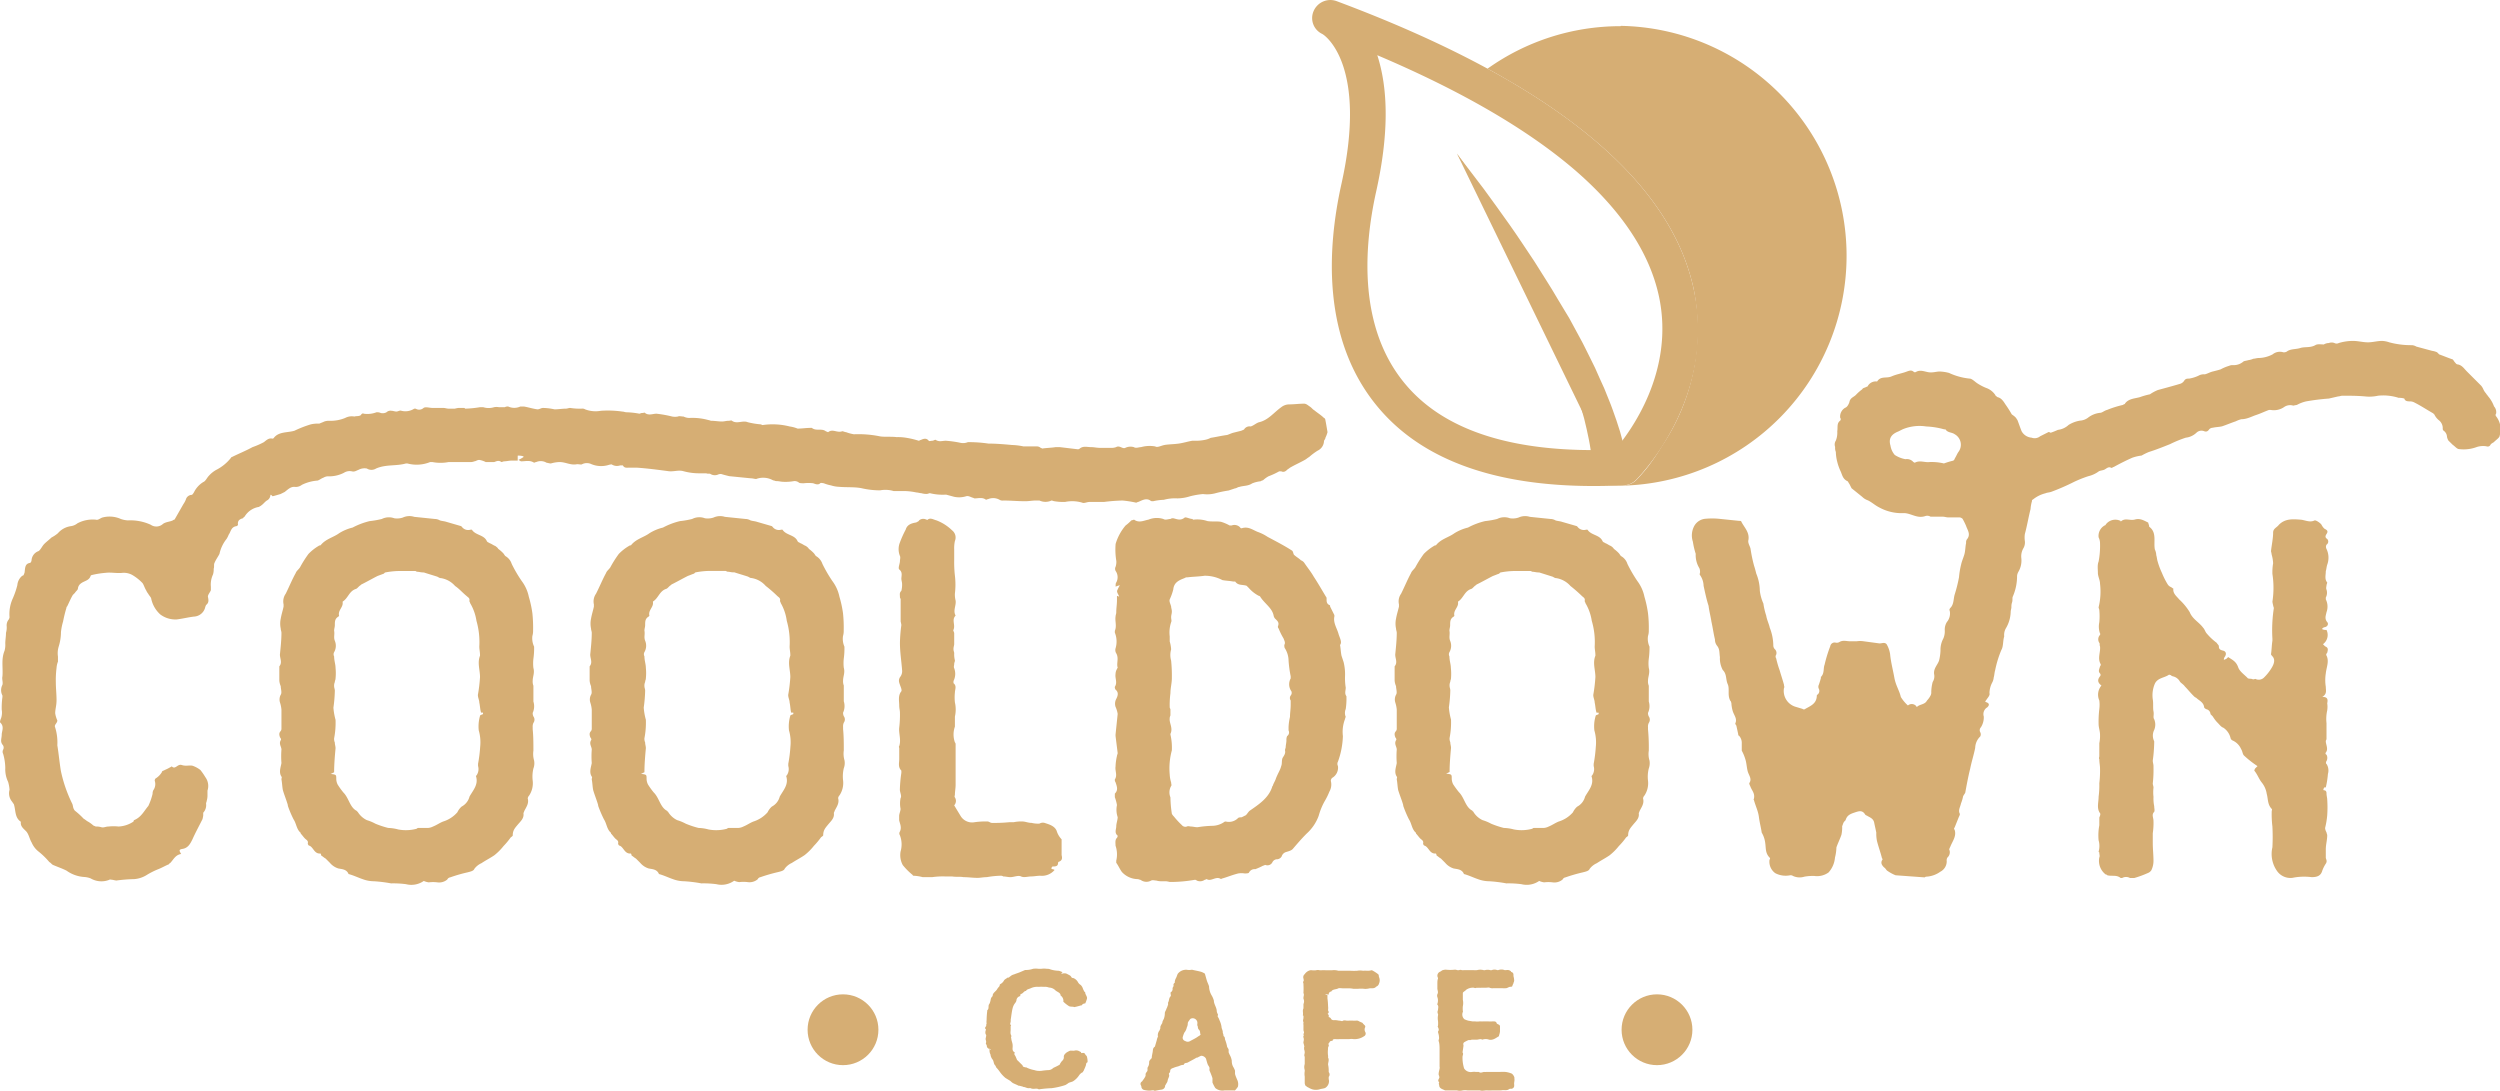 <svg xmlns="http://www.w3.org/2000/svg" viewBox="0 0 317.02 138.31"><defs><style>.cls-1{fill:#d6ae74;}</style></defs><g id="Layer_2" data-name="Layer 2"><g id="Layer_1-2" data-name="Layer 1"><path class="cls-1" d="M202.07,61.63c-12.54,0-21.7-3.32-27.26-9.91-7.21-8.53-6.54-20.16-4.7-28.42,3.31-14.92-2-18.78-2.45-19a2.22,2.22,0,0,1-1.09-2.88A2.31,2.31,0,0,1,169.51.15c27,10.09,42.21,22.37,45.26,36.49,3,13.79-6.91,23.82-7.33,24.24a2.26,2.26,0,0,1-1.48.65C204.63,61.6,203.33,61.63,202.07,61.63Zm3.78-2.35ZM174.65,7c1.46,4.48,1.42,10.27-.13,17.24-1.62,7.26-2.28,17.41,3.73,24.52,5.05,6,14,8.75,26.56,8.26,1.85-2.17,7.64-9.88,5.54-19.52-1.19-5.45-4.71-10.76-10.45-15.77C193.88,16.51,185.41,11.57,174.65,7Z"/><path class="cls-1" d="M205.49,3.32a29,29,0,0,0-16.86,5.39c.75.41,1.48.81,2.19,1.23s1.49.86,2.2,1.3c12.45,7.6,19.75,16.1,21.75,25.4a26.47,26.47,0,0,1-4,19.89A30.93,30.93,0,0,1,209,59.15a21.71,21.71,0,0,1-1.51,1.73,2.26,2.26,0,0,1-1.48.65c-.71,0-1.39,0-2.09.06.54,0,1.08,0,1.62,0a29.16,29.16,0,0,0,0-58.31Z"/><path class="cls-1" d="M204.12,59.34s0-12.34-19.37-39.87"/><path class="cls-1" d="M201.86,59.34s0,0,0-.06v-.13c0-.09,0-.17,0-.27s0-.4,0-.61c-.06-.42-.08-.84-.16-1.27-.12-.85-.31-1.72-.5-2.59s-.41-1.75-.68-2.61l-.38-1.31c-.14-.43-.29-.86-.43-1.29l-.44-1.3c-.14-.43-.31-.86-.47-1.29-.33-.85-.63-1.72-1-2.57l-1.07-2.55L195.54,39c-.19-.42-.38-.85-.58-1.26l-.62-1.25L193.1,34c-.87-1.64-1.74-3.28-2.64-4.91s-1.84-3.23-2.79-4.83l-2.92-4.77,3.39,4.45c1.11,1.51,2.18,3,3.28,4.55s2.1,3.1,3.15,4.66l1.5,2.38.75,1.2.72,1.21L199,40.36l1.35,2.49c.46.82.86,1.69,1.29,2.53.21.43.43.85.63,1.28l.58,1.31c.2.43.4.86.59,1.3l.54,1.34c.37.88.68,1.8,1,2.71s.6,1.86.84,2.83c.14.48.23,1,.34,1.48.05.26.09.53.14.79s0,.27.05.42l0,.21c0,.07,0,.2,0,.29Z"/><path class="cls-1" d="M21.61,109.41c-.09.09-.18.09-.18.18-.45.18-.9.45-1.36.63s-1,.45-1.44.72a3.47,3.47,0,0,1-1.63.54,19,19,0,0,0-2.25.18,3.9,3.9,0,0,1-.45-.09c-.18,0-.36-.09-.45,0a2.69,2.69,0,0,1-2.35-.18,2.63,2.63,0,0,0-.81-.18,4.32,4.32,0,0,1-2.26-.81c-.54-.27-1.08-.45-1.71-.72-.18-.09-.27-.27-.46-.36A9.64,9.64,0,0,0,4.91,108a2.92,2.92,0,0,1-.9-1.17c-.27-.45-.36-1.08-.72-1.44s-.73-.64-.64-1.18c-.81-.54-.63-1.44-.9-2.25-.09-.09-.18-.27-.27-.37a1.65,1.65,0,0,1-.27-1.44,4.64,4.64,0,0,0-.18-1A3.67,3.67,0,0,1,.67,97.4,6.72,6.72,0,0,0,.4,95.6a.57.57,0,0,1,0-.54.55.55,0,0,0-.09-.64C0,94,.22,93.61.22,93.16s.36-1-.18-1.53c-.09,0,0-.36.09-.54A2.17,2.17,0,0,0,.22,90a9.78,9.78,0,0,1,.09-1.62V88.2a1.45,1.45,0,0,1,0-1.36c.09-.36-.09-.72,0-1.08.09-1.08-.18-2.17.27-3.25a2.77,2.77,0,0,0,.09-.9c0-.45.09-.9.09-1.36a2.49,2.49,0,0,0,.09-.81,1.18,1.18,0,0,1,.27-.9.91.91,0,0,0,.09-.27A4.79,4.79,0,0,1,1.57,76a10.59,10.59,0,0,0,.63-1.8A1.7,1.7,0,0,1,2.84,73c.18,0,.18-.18.27-.36.09-.54,0-1.17.72-1.26A.47.47,0,0,0,4,71.05a1.33,1.33,0,0,1,.9-1.17c.27-.19.45-.64.72-.91s.63-.54.91-.81a4.23,4.23,0,0,0,.81-.54A2.65,2.65,0,0,1,9,66.72a1.69,1.69,0,0,0,.82-.36,4.13,4.13,0,0,1,2.34-.46c.27.09.54-.18.81-.27a3.49,3.49,0,0,1,2.35.18,3.2,3.2,0,0,0,.9.18,6.22,6.22,0,0,1,2.89.55,1.24,1.24,0,0,0,1.54-.09c.36-.28.9-.28,1.26-.46.09-.09.27-.09.27-.18l1.08-1.89a2.69,2.69,0,0,0,.36-.72.82.82,0,0,1,.73-.45,1.48,1.48,0,0,0,.27-.37,3.14,3.14,0,0,1,1.17-1.26c.27-.09.45-.54.72-.81a3.52,3.52,0,0,1,.9-.72,5.63,5.63,0,0,0,1.81-1.45c.09-.09.09-.18.18-.18.9-.45,1.81-.81,2.62-1.26a10,10,0,0,0,1.44-.63c.36-.28.63-.55,1.08-.45.1,0,.1,0,.19-.1.63-.81,1.71-.63,2.61-.9a14.27,14.27,0,0,1,2.08-.81,4,4,0,0,1,1.08-.09c.18-.09.45-.18.63-.27a1.78,1.78,0,0,1,.64-.09,4.84,4.84,0,0,0,2-.36,1.8,1.8,0,0,1,1.17-.18c.28-.09.55,0,.82-.18.09-.18.27-.27.36-.18a3.23,3.23,0,0,0,1.62-.18,1.14,1.14,0,0,1,.54.09,1,1,0,0,0,.73-.09.73.73,0,0,1,.63-.19c.18,0,.45.1.63.1s.45-.19.63-.1a2.05,2.05,0,0,0,1.63-.27h.18a.82.82,0,0,0,1-.09c.27-.18.72,0,1.17,0h1.36c.18,0,.45.09.63.09h.81a3.9,3.9,0,0,1,.45-.09h.72c.09,0,.09.09.18.09a13.51,13.51,0,0,0,1.81-.18h.45a2.3,2.3,0,0,0,1.35,0,1.51,1.51,0,0,1,.64,0h.72a.81.81,0,0,1,.45-.09,1.82,1.82,0,0,0,1.53,0h.46c.54.09,1.08.27,1.71.36.27,0,.45-.18.72-.18a7.19,7.19,0,0,1,1.45.18c.45,0,1-.09,1.44-.09.18,0,.36-.09.54-.09a7.8,7.8,0,0,0,1.45.09.67.67,0,0,1,.45.09,3.72,3.72,0,0,0,2,.18,12.92,12.92,0,0,1,2.71.1c.18,0,.36.09.54.09a10,10,0,0,1,1.63.18c.09,0,.18-.09.36-.09s.36-.09.36,0c.45.36,1,.09,1.44.09a15.11,15.11,0,0,1,2,.36,1.94,1.94,0,0,0,.72,0c.18-.09.45,0,.72,0a1.7,1.7,0,0,0,.72.18,7.51,7.51,0,0,1,2.44.27c.09,0,.27.09.36.09.45,0,.9.09,1.36.09.27,0,.54-.09.81-.09s.36-.09.45,0c.63.45,1.35-.09,2,.18a10.14,10.14,0,0,0,1.62.27c.09,0,.18.09.27.09a8.74,8.74,0,0,1,3.43.18,4.06,4.06,0,0,1,1,.27c.55,0,1.09-.09,1.63-.09h.18c.54.45,1.26,0,1.8.45.09,0,.18.09.27.09.55-.45,1.09.09,1.72-.09.09-.09.36.09.54.09a5.53,5.53,0,0,0,1,.27,13.55,13.55,0,0,1,3.34.27c.63.09,1.36,0,2.08.09a6.38,6.38,0,0,1,1.26.09,10.76,10.76,0,0,1,1.54.37c.09,0,.18-.1.27-.1.36-.17.72-.27,1,.1.09.09.27,0,.45,0s.36-.18.45-.1c.45.28.82.1,1.27.1a13.65,13.65,0,0,1,1.89.27,1.56,1.56,0,0,0,.9-.09h.46a17.48,17.48,0,0,1,2.16.18c1,0,2,.09,3,.18a7.88,7.88,0,0,1,1.44.18h1.72a.69.69,0,0,1,.45.18.31.31,0,0,1,.18.09c.63-.09,1.17-.09,1.72-.18h.54l2.25.27a.33.33,0,0,0,.27-.09c.46-.36.91-.18,1.45-.18.36,0,.72.09,1.08.09h1.36a1.75,1.75,0,0,0,.72-.09c.45-.27.81.27,1.17.09a1.51,1.51,0,0,1,1.08-.09c.27.18.64,0,.91,0a4.07,4.07,0,0,1,1.8-.09c.27.18.72-.09,1.17-.18s1.18-.09,1.81-.18,1.17-.27,1.72-.36h.27a5.75,5.75,0,0,0,1.26-.1,2.58,2.58,0,0,0,.81-.27c.63-.09,1.36-.27,2.08-.36.27-.09.45-.18.72-.27l1.08-.27c.18-.09.27-.09.36-.18a.8.8,0,0,1,.82-.36c.36-.09.72-.45,1.08-.54,1.17-.27,1.89-1.26,2.8-1.9a1.64,1.64,0,0,1,1-.36c.63,0,1.26-.09,1.9-.09.27,0,.45.18.72.36s.36.36.54.45c.45.37.9.64,1.26,1,.09,0,.18.18.18.27.09.45.18,1,.27,1.53a3.7,3.7,0,0,1-.27.72c0,.19-.18.27-.18.46a1.39,1.39,0,0,1-.81,1.17,8.44,8.44,0,0,0-1.08.81c-.18.09-.36.27-.54.36-.64.36-1.27.63-1.9,1-.09.09-.27.18-.36.27s-.36.36-.72.18h-.27a9.68,9.68,0,0,1-1.36.63,3.81,3.81,0,0,0-.63.45c-.09.09-.27.09-.36.18a3.8,3.8,0,0,0-1.08.27c-.54.36-1.09.27-1.63.45-.18,0-.36.18-.54.18l-.81.27a14.76,14.76,0,0,0-1.72.36,4,4,0,0,1-1.53.09,10.49,10.49,0,0,0-1.63.28,5.54,5.54,0,0,1-1.62.27,5.35,5.35,0,0,0-1.72.18,7,7,0,0,0-1.35.18c-.18,0-.27,0-.36-.09-.54-.36-1.08,0-1.53.18-.09,0-.18.09-.28.09a13.33,13.33,0,0,0-1.71-.27,22.54,22.54,0,0,0-2.35.18H138.4a2,2,0,0,0-.72.09c-.09,0-.27.09-.45,0a4.44,4.44,0,0,0-2.17-.09,6.81,6.81,0,0,1-1.35-.09c-.09,0-.27-.09-.37-.09a1.82,1.82,0,0,1-1.53,0h-.45c-.45,0-.9.09-1.35.09-.91,0-1.9-.09-2.8-.09a.67.67,0,0,1-.45-.09,1.65,1.65,0,0,0-1.45-.09.91.91,0,0,0-.27.09c-.45-.36-1-.18-1.44-.18-.09,0-.18-.09-.27-.09-.27-.09-.54-.27-.82-.18A3,3,0,0,1,121,63l-1-.27h-.18a6.78,6.78,0,0,1-1.9-.19c-.09,0-.27.09-.36.09a2,2,0,0,1-.72-.09c-.18,0-.45-.09-.63-.09a8,8,0,0,0-1.45-.18h-1.44a3.65,3.65,0,0,0-1.72-.09,10.38,10.38,0,0,1-2.34-.27c-.91-.18-1.9-.09-2.89-.18a3.83,3.83,0,0,1-1-.18,4.71,4.71,0,0,1-.91-.27c-.09,0-.36-.09-.45,0-.27.27-.63.09-.9,0a5.09,5.09,0,0,0-1.17,0c-.27,0-.55,0-.64-.09a.86.86,0,0,0-.63-.18,5.94,5.94,0,0,1-1.26.09c-.36,0-.63-.09-.9-.09s-.27-.09-.46-.09a2.55,2.55,0,0,0-2.16-.18c-.18,0-.45-.09-.72-.09l-2.71-.27c-.36-.09-.72-.18-1-.27a.86.86,0,0,0-.46.09,1.06,1.06,0,0,1-.9-.09c-.09-.09-.36,0-.54-.09h-.9a7.57,7.57,0,0,1-2-.27c-.63-.18-1.26.09-1.89,0-1.36-.18-2.71-.36-4.06-.45h-.91c-.27,0-.63.09-.81-.28h-.36a1.24,1.24,0,0,1-1-.09c-.09-.09-.27,0-.36,0A3.24,3.24,0,0,1,75,58.86a1.33,1.33,0,0,0-1.17,0c-.09.09-.45,0-.64,0-.81.18-1.44-.27-2.25-.27a4.52,4.52,0,0,0-1.08.18c-.19,0-.46-.09-.55-.09A1.44,1.44,0,0,0,68,58.59a.91.91,0,0,0-.27.09c-.54-.36-1.08-.18-1.63-.18-.09,0-.18-.09-.36-.18a4.57,4.57,0,0,0,.64-.36v-.09a2.06,2.06,0,0,0-.73-.09v.63h-.81c-.27,0-.63.09-.9.09-.09,0-.27.09-.36.09-.36-.27-.63-.09-.91,0H61.59a2.86,2.86,0,0,0-.81-.27c-.27,0-.45.18-.63.18a1.14,1.14,0,0,1-.54.09H56.9a5.39,5.39,0,0,1-2.08,0h-.27a4.52,4.52,0,0,1-2.89.18h-.18c-1.26.36-2.52.09-3.79.64a1.09,1.09,0,0,1-1.17,0,1.62,1.62,0,0,0-1.08.18c-.27.09-.46.27-.82.18a1.32,1.32,0,0,0-1,.18,4.12,4.12,0,0,1-2.08.45,1.28,1.28,0,0,0-.54.18c-.27.09-.45.27-.72.36a5.44,5.44,0,0,0-2,.54,1.28,1.28,0,0,1-.82.27c-.54-.09-.9.27-1.35.63l-.54.27c-.36.1-.63.19-1,.28l-.19-.18h-.09a.8.8,0,0,1-.45.72c-.27.18-.45.45-.72.63-.09.09-.18.09-.27.18A2.59,2.59,0,0,0,31,65.54c-.1,0-.1.09-.19.18-.36.09-.72.27-.63.82,0,.09-.18.18-.18.18-.72.09-.72.72-1,1.08a3,3,0,0,1-.27.54,4.59,4.59,0,0,0-.9,1.9c-.18.36-.46.72-.64,1.17-.09.18,0,.45-.09.72a2.24,2.24,0,0,1-.09.72,3,3,0,0,0-.27,1.54v.45c-.09.27-.45.63-.36.9.09.45.09.72-.27,1,0,.1-.09.19-.09.28a1.54,1.54,0,0,1-1.44,1.17c-.73.09-1.45.27-2.17.36a3.2,3.2,0,0,1-2.08-.63,3.72,3.72,0,0,1-1.17-2.08c-.09-.18-.27-.36-.36-.54a2,2,0,0,1-.27-.45c-.18-.27-.27-.63-.45-.9A5.82,5.82,0,0,0,16.92,73a2.22,2.22,0,0,0-1.36-.36c-.72.09-1.44-.09-2.17,0a11.25,11.25,0,0,0-1.71.27.31.31,0,0,0-.18.09c-.18.64-.81.64-1.26,1a.91.91,0,0,0-.36.63c0,.18-.28.36-.37.54l-.27.27c-.27.45-.45.9-.72,1.45-.09.09-.09.09-.09.18A16.23,16.23,0,0,0,8,78.81a7.17,7.17,0,0,0-.27,1.35A6.25,6.25,0,0,1,7.44,82a2.89,2.89,0,0,0-.09,1.26v.64a2.63,2.63,0,0,0-.18.81,12.06,12.06,0,0,0-.09,1.8c0,.72.09,1.54.09,2.26S7,89.91,7,90.45a3.5,3.5,0,0,0,.27.91c0,.36-.45.54-.27.9a6.44,6.44,0,0,1,.27,2.25c.18,1.09.27,2.17.45,3.25a17.54,17.54,0,0,0,1.44,4.16c.09.18.09.45.18.63s.09.18.18.27a9.86,9.86,0,0,1,1.09,1c.18.09.36.27.54.36a3.81,3.81,0,0,1,.63.45c.09.09.18.09.36.18a2.24,2.24,0,0,1,.72.09c.27.09.54-.09.91-.09a5.88,5.88,0,0,1,1.26,0,3.71,3.71,0,0,0,1.9-.63A.33.33,0,0,1,17,104c.91-.36,1.27-1.17,1.81-1.8a7.76,7.76,0,0,0,.54-1.54,1,1,0,0,1,.09-.45A1.33,1.33,0,0,0,19.62,99a.44.44,0,0,1,.09-.27,2.38,2.38,0,0,0,.82-.82c0-.18.27-.18.36-.27a5.34,5.34,0,0,0,.72-.36c.09,0,.09-.09.18-.09.45.45.72-.36,1.26-.18s.91,0,1.36.09a3.49,3.49,0,0,1,1,.54,8,8,0,0,1,.63.91,1.88,1.88,0,0,1,.27,1.71v.54a2.24,2.24,0,0,1-.09.72c0,.1-.09.28-.09.37a1.42,1.42,0,0,1-.36,1.17v.36a3.9,3.9,0,0,1-.09.45c-.45.9-.9,1.72-1.26,2.53-.27.54-.55,1.17-1.36,1.26-.36.09-.36.18-.09.63C22.24,108.41,22,109,21.61,109.41Z"/><path class="cls-1" d="M51.48,112.12a12.62,12.62,0,0,0-1.89-.1,17.86,17.86,0,0,0-2.17-.27,4.08,4.08,0,0,1-1.44-.27c-.54-.18-1.08-.45-1.72-.63a.09.09,0,0,1-.09-.09c-.27-.54-.81-.54-1.26-.63a2.29,2.29,0,0,1-1.08-.72l-.54-.54c-.18-.09-.37-.28-.55-.37a.91.91,0,0,0-.09-.27c-.81.09-.9-.81-1.44-1-.09,0-.18-.18-.18-.27.09-.36-.18-.45-.36-.63s-.36-.45-.54-.63v-.09c-.54-.45-.54-1.18-.91-1.72a13.85,13.85,0,0,1-.72-1.71v-.09c-.18-.64-.45-1.27-.63-1.9-.09-.45-.09-.9-.18-1.35,0-.18.09-.27,0-.36-.36-.55-.09-1.18,0-1.72a10.83,10.83,0,0,1,0-1.71c0-.36-.36-.72-.09-1.18.09-.09,0-.27-.09-.36-.09-.27-.18-.54.09-.81a.54.54,0,0,0,.09-.36V90a4,4,0,0,0-.18-.9,1.28,1.28,0,0,1,.09-1c.18-.27,0-.73,0-1.09a2.12,2.12,0,0,1-.18-.72V84.5c.45-.54,0-1.09.09-1.63.09-.9.18-1.8.18-2.62,0-.18-.09-.36-.09-.54a3,3,0,0,1,0-1.26c.09-.54.27-1.08.36-1.53v-.28a1.69,1.69,0,0,1,.27-1.35c.45-.9.81-1.8,1.27-2.62.09-.27.36-.45.54-.72a14.16,14.16,0,0,1,1.08-1.71,6.13,6.13,0,0,1,1.26-1,.44.44,0,0,1,.27-.09c.64-.81,1.63-1,2.35-1.53a5.75,5.75,0,0,1,1.71-.72,9.16,9.16,0,0,1,2.17-.82,11.39,11.39,0,0,0,1.54-.27A2,2,0,0,1,50,65.72a2.3,2.3,0,0,0,1.08-.09,2,2,0,0,1,1.45-.09l2.61.27a1.31,1.31,0,0,1,.64.18c.27.09.54.09.81.18l1.89.55.09.09a1,1,0,0,0,1.09.36h.18c.45.72,1.53.63,1.89,1.44.09.18.27.18.36.27.28.09.46.27.73.36.09.09.27.18.36.36a4.5,4.5,0,0,1,.63.55c.09.09.18.27.27.36a1.75,1.75,0,0,1,.81,1,16.65,16.65,0,0,0,1.27,2.17,5,5,0,0,1,.9,2,14.12,14.12,0,0,1,.45,2.08,17.34,17.34,0,0,1,.09,2.16,2.32,2.32,0,0,1-.09.73A2.45,2.45,0,0,0,67.73,82a9.26,9.26,0,0,1-.09,1.53,5.15,5.15,0,0,0,0,1.18c.18.63-.09,1.08-.09,1.62a1.53,1.53,0,0,0,.09.63v2a2,2,0,0,1-.09,1.44,1,1,0,0,0,.09.45.69.69,0,0,1,0,.82,1.14,1.14,0,0,0-.09.54v.27c.09.9.09,1.8.09,2.71a3,3,0,0,0,.09,1.26,1.87,1.87,0,0,1-.09,1,4.45,4.45,0,0,0-.09,1.54,2.83,2.83,0,0,1-.45,1.89.68.68,0,0,0-.18.36c.18.64-.18,1.09-.45,1.63,0,.09-.09.18-.09.27.09.63-.36,1-.73,1.44s-.63.73-.63,1.36c0,.09-.18.18-.27.27a9.53,9.53,0,0,1-.9,1.08,7.19,7.19,0,0,1-1.17,1.17c-.55.37-1.09.64-1.63,1a2.29,2.29,0,0,0-.9.72c-.09.27-.54.36-.9.45a19.09,19.09,0,0,0-2.17.63.48.48,0,0,0-.36.27,1.61,1.61,0,0,1-1.26.36,4.42,4.42,0,0,0-1.09,0,2.29,2.29,0,0,1-.63-.18A2.75,2.75,0,0,1,51.48,112.12Zm9.3-23c0-.36-.18-.63-.18-1a19.6,19.6,0,0,0,.27-2.26c0-.9-.36-1.81,0-2.71v-.09c0-.36-.09-.72-.09-1.08a9.76,9.76,0,0,0-.36-3.25,6.22,6.22,0,0,0-.81-2.26c0-.09-.09-.18-.09-.27.09-.36-.18-.45-.36-.63-.55-.45-.91-.9-1.45-1.26a3,3,0,0,0-1.8-1c-.18,0-.27-.09-.45-.18-.55-.18-1.18-.36-1.72-.54h-.09c-.27,0-.54-.09-.81-.09a.31.31,0,0,0-.18-.09H50.49a9.92,9.92,0,0,0-1.62.18c-.09,0-.18.18-.27.18l-.73.27c-.72.37-1.35.73-2.07,1.09l-.09.09c-.18.09-.36.36-.54.45-.91.27-1,1.17-1.72,1.62v.09c.09.64-.63,1-.45,1.72l-.09.09c-.45.27-.45.63-.45,1.08,0,.27-.09.45-.09.72.09.46-.09.82.09,1.27a1.63,1.63,0,0,1-.09,1.44.57.57,0,0,0,0,.54c0,.54.18,1,.18,1.45a6.77,6.77,0,0,1,0,1.35c0,.18-.09.27-.09.45a1.14,1.14,0,0,0-.09.54c0,.18.09.36.09.55a17.48,17.48,0,0,1-.18,2.16,8,8,0,0,0,.27,1.54,10.26,10.26,0,0,1-.18,2.34,1.14,1.14,0,0,0,.09.54c0,.27.09.46.09.73-.09,1-.18,2-.18,3.06-.09,0-.18.1-.45.19.72.09.72.09.72.63a1.7,1.7,0,0,0,.18.72,9.43,9.43,0,0,0,.72,1c.72.72.81,1.9,1.72,2.35a.09.09,0,0,0,.09.09A2.74,2.74,0,0,0,46.52,104a5.51,5.51,0,0,1,1.08.45,11.52,11.52,0,0,0,1.63.54,5.29,5.29,0,0,1,1.26.19,5.19,5.19,0,0,0,2.35-.09.31.31,0,0,1,.27-.1h1.17a1.67,1.67,0,0,0,.63-.18c.46-.18.82-.45,1.27-.63A3.92,3.92,0,0,0,58,103a2.17,2.17,0,0,1,.54-.72,2,2,0,0,0,1-1.27c.45-.81,1.17-1.53.81-2.61l.09-.09a1.4,1.4,0,0,0,.18-1.18v-.27a17.7,17.7,0,0,0,.27-2.16,5.43,5.43,0,0,0-.18-2.08,4.72,4.72,0,0,1,.18-1.9c.09-.09.27-.09.36-.18v-.18H61C60.87,89.91,60.87,89.46,60.78,89.1Z"/><path class="cls-1" d="M90.84,112.12a12.76,12.76,0,0,0-1.9-.1,17.7,17.7,0,0,0-2.16-.27,4.09,4.09,0,0,1-1.45-.27c-.54-.18-1.08-.45-1.71-.63a.09.09,0,0,1-.09-.09c-.27-.54-.82-.54-1.27-.63a2.29,2.29,0,0,1-1.08-.72l-.54-.54c-.18-.09-.36-.28-.54-.37a.91.91,0,0,0-.09-.27c-.82.09-.91-.81-1.45-1-.09,0-.18-.18-.18-.27.09-.36-.18-.45-.36-.63s-.36-.45-.54-.63v-.09c-.54-.45-.54-1.18-.9-1.72a15.67,15.67,0,0,1-.73-1.71v-.09c-.18-.64-.45-1.27-.63-1.9-.09-.45-.09-.9-.18-1.35,0-.18.09-.27,0-.36-.36-.55-.09-1.18,0-1.72a10.83,10.83,0,0,1,0-1.71c0-.36-.36-.72-.09-1.18.09-.09,0-.27-.09-.36-.09-.27-.18-.54.09-.81a.54.54,0,0,0,.09-.36V90a4,4,0,0,0-.18-.9,1.28,1.28,0,0,1,.09-1c.18-.27,0-.73,0-1.09a2.12,2.12,0,0,1-.18-.72V84.5c.45-.54,0-1.09.09-1.63.09-.9.18-1.8.18-2.62,0-.18-.09-.36-.09-.54a3,3,0,0,1,0-1.26c.09-.54.27-1.08.36-1.53v-.28a1.69,1.69,0,0,1,.27-1.35c.46-.9.82-1.8,1.27-2.62.09-.27.36-.45.54-.72a14.16,14.16,0,0,1,1.08-1.71,6.17,6.17,0,0,1,1.27-1,.44.44,0,0,1,.27-.09c.63-.81,1.62-1,2.34-1.53a5.81,5.81,0,0,1,1.72-.72,8.92,8.92,0,0,1,2.16-.82,10.88,10.88,0,0,0,1.54-.27,2,2,0,0,1,1.62-.09,2.34,2.34,0,0,0,1.09-.09,2,2,0,0,1,1.44-.09l2.62.27a1.3,1.3,0,0,1,.63.18c.27.09.54.09.81.18l1.9.55.09.09a1,1,0,0,0,1.08.36h.18c.45.72,1.54.63,1.9,1.44.09.18.27.18.36.27.27.09.45.27.72.36.09.09.27.18.36.36a4.5,4.5,0,0,1,.63.55c.09.09.18.27.27.36a1.81,1.81,0,0,1,.82,1,17.81,17.81,0,0,0,1.26,2.17,5,5,0,0,1,.9,2,14.12,14.12,0,0,1,.45,2.08,17.34,17.34,0,0,1,.09,2.16,2.32,2.32,0,0,1-.09.73,2.45,2.45,0,0,0,.18,1.35A9.26,9.26,0,0,1,107,83.5a5.15,5.15,0,0,0,0,1.18c.18.63-.09,1.08-.09,1.62a1.53,1.53,0,0,0,.09.63v2a2,2,0,0,1-.09,1.44,1,1,0,0,0,.09.45.69.69,0,0,1,0,.82,1.14,1.14,0,0,0-.09.54v.27c.09.9.09,1.8.09,2.71a3,3,0,0,0,.09,1.26,1.87,1.87,0,0,1-.09,1,4.45,4.45,0,0,0-.09,1.54,2.83,2.83,0,0,1-.45,1.89.68.68,0,0,0-.18.36c.18.64-.18,1.09-.45,1.63,0,.09-.09.18-.09.27.09.63-.36,1-.72,1.44s-.63.73-.63,1.36c0,.09-.18.18-.28.27a9.53,9.53,0,0,1-.9,1.08,7.19,7.19,0,0,1-1.17,1.17c-.54.37-1.08.64-1.63,1a2.29,2.29,0,0,0-.9.72c-.09.27-.54.36-.9.45a20.36,20.36,0,0,0-2.17.63.48.48,0,0,0-.36.27,1.61,1.61,0,0,1-1.26.36,4.34,4.34,0,0,0-1.08,0,2.34,2.34,0,0,1-.64-.18A2.74,2.74,0,0,1,90.84,112.12Zm9.29-23c0-.36-.18-.63-.18-1a19.6,19.6,0,0,0,.27-2.26c0-.9-.36-1.81,0-2.71v-.09c0-.36-.09-.72-.09-1.08a9.76,9.76,0,0,0-.36-3.25A6.22,6.22,0,0,0,99,76.46c0-.09-.09-.18-.09-.27.09-.36-.18-.45-.36-.63a16.52,16.52,0,0,0-1.45-1.26,3,3,0,0,0-1.8-1c-.18,0-.27-.09-.45-.18-.54-.18-1.18-.36-1.72-.54H93c-.27,0-.54-.09-.81-.09A.31.31,0,0,0,92,72.4H89.84a9.92,9.92,0,0,0-1.62.18c-.09,0-.18.18-.27.18-.27.09-.45.18-.72.27-.73.37-1.36.73-2.08,1.09l-.09.09c-.18.09-.36.36-.54.45-.9.27-1,1.17-1.72,1.62v.09c.09.64-.63,1-.45,1.72l-.09.09c-.45.27-.45.63-.45,1.08,0,.27-.09.45-.09.72.09.46-.09.82.09,1.27a1.63,1.63,0,0,1-.09,1.44.57.57,0,0,0,0,.54c0,.54.18,1,.18,1.45a6.77,6.77,0,0,1,0,1.35c0,.18-.09.27-.09.45a1.14,1.14,0,0,0-.09.54c0,.18.09.36.09.55a17.48,17.48,0,0,1-.18,2.16,8,8,0,0,0,.27,1.54,10.26,10.26,0,0,1-.18,2.34,1.14,1.14,0,0,0,.09.54c0,.27.09.46.09.73-.09,1-.18,2-.18,3.06-.09,0-.18.1-.45.19.72.09.72.09.72.63a1.7,1.7,0,0,0,.18.72,9.43,9.43,0,0,0,.72,1c.73.72.82,1.9,1.72,2.35a.09.09,0,0,0,.09.09A2.74,2.74,0,0,0,85.87,104a5.85,5.85,0,0,1,1.09.45,11.4,11.4,0,0,0,1.62.54,5.29,5.29,0,0,1,1.26.19,5.19,5.19,0,0,0,2.35-.09.31.31,0,0,1,.27-.1h1.17a1.67,1.67,0,0,0,.64-.18c.45-.18.81-.45,1.26-.63A4,4,0,0,0,97.34,103a2.17,2.17,0,0,1,.54-.72,2,2,0,0,0,1-1.27c.45-.81,1.17-1.53.81-2.61l.09-.09a1.4,1.4,0,0,0,.18-1.18v-.27a17.7,17.7,0,0,0,.27-2.16,5.43,5.43,0,0,0-.18-2.08,4.72,4.72,0,0,1,.18-1.9c.09-.09.27-.09.37-.18v-.18h-.28C100.22,89.91,100.22,89.46,100.13,89.1Z"/><path class="cls-1" d="M121.8,103.45a1.7,1.7,0,0,0,1.8.81,9.84,9.84,0,0,1,1.63-.09c.18,0,.36.18.54.18a18.81,18.81,0,0,0,2.25-.09h.54a4.5,4.5,0,0,1,1.09-.09c.36,0,.72.18,1.17.18a3.37,3.37,0,0,0,1,.09.82.82,0,0,1,.64-.09c.54.18,1.26.36,1.53,1a2.63,2.63,0,0,0,.63,1.08v2c.09.37.09.64-.27.82a.19.19,0,0,0-.18.18c0,.45-.36.45-.72.45-.36.45.18.27.27.45a2.1,2.1,0,0,1-1.81.72c-.36,0-.81.09-1.17.09s-.9.18-1.26,0-.91.09-1.36.09c-.27,0-.63-.09-.9-.09a.54.54,0,0,0-.36-.09,11.28,11.28,0,0,0-1.72.18c-.45,0-.81.09-1.17.09-.63,0-1.17-.09-1.8-.09-.45-.09-.91,0-1.45-.09h-.9a9.78,9.78,0,0,0-1.62.09H117a5.27,5.27,0,0,0-1.17-.18.09.09,0,0,1-.09-.09,8.34,8.34,0,0,1-1.26-1.26,2.64,2.64,0,0,1-.28-1.72,3.2,3.2,0,0,0-.09-2.07.41.41,0,0,1,0-.45c.27-.55,0-1-.09-1.45v-.54c0-.27.18-.63.18-.9a3.46,3.46,0,0,1,0-1.36c.18-.27-.09-.72-.09-1.08A17.57,17.57,0,0,1,114.3,98v-.28c-.45-.45-.27-1-.27-1.44V94.88c0-.09-.09-.18,0-.27.27-.82-.09-1.63,0-2.35a13.36,13.36,0,0,0,.09-1.9c0-.27-.09-.54-.09-.9,0-.54-.18-1.26.27-1.8.09-.19-.09-.55-.18-.82s-.27-.63.09-1.08a1.21,1.21,0,0,0,.18-.81c-.09-1.18-.27-2.26-.27-3.43a19.11,19.11,0,0,1,.18-2.26,3.9,3.9,0,0,0-.09-.45V76c0-.09-.09-.18-.09-.27,0-.36-.09-.54.18-.81a3.06,3.06,0,0,0,.09-.9c0-.18-.09-.45-.09-.63,0-.37.19-.82-.27-1.18-.18-.18.09-.72.09-1.08,0-.18.09-.45,0-.63a2.28,2.28,0,0,1,0-1.72,12.84,12.84,0,0,1,.73-1.62c.18-.63.72-.81,1.35-.91.09-.09.27-.09.36-.27a.81.81,0,0,1,.9-.09c.09,0,.18.09.18,0,.36-.27.73,0,1.09.09a5.75,5.75,0,0,1,2,1.27,1.15,1.15,0,0,1,.36,1.35,4.38,4.38,0,0,0-.09,1.08V71a15.26,15.26,0,0,0,.09,2,9.49,9.49,0,0,1,0,2.26,3.06,3.06,0,0,0,.09.9c.09.63-.36,1.27,0,1.9-.54.54,0,1.17-.27,1.8-.09.09.09.27.09.45v1.36c0,.18-.09.36-.09.63s.09.36.09.54a3.06,3.06,0,0,0,.09.9c0,.19-.09.28-.09.46s-.09.36,0,.54a2,2,0,0,1-.09,1.62v.27c.45.36.18.81.18,1.18a5.88,5.88,0,0,0,0,1.26,4.05,4.05,0,0,1,0,1.8v1.27a3,3,0,0,0,0,2c.09.09.09.18.09.36v5c0,.45-.09.9-.09,1.26,0,.09-.09.27,0,.36a.82.82,0,0,1-.09,1C121.25,102.55,121.53,103,121.8,103.45Z"/><path class="cls-1" d="M141.92,75.65c-.09-.27-.27-.45-.27-.72a5.31,5.31,0,0,1,.36-.72,3.75,3.75,0,0,0-.54.18c0-.27,0-.45.09-.54a1.39,1.39,0,0,0-.09-1.45.57.57,0,0,1,0-.54,2,2,0,0,0,.09-.72,8.78,8.78,0,0,1-.09-2.17,6.37,6.37,0,0,1,1.27-2.34,5.17,5.17,0,0,0,.72-.64c.09,0,.27-.09.36-.09.63.46,1.26.09,1.8,0a2.77,2.77,0,0,1,1.9-.09c.27.18.63,0,.9,0a.54.54,0,0,1,.36-.09c.45.09.9.36,1.45-.09.18-.09.63.18,1,.18a.09.09,0,0,0,.09.09,4,4,0,0,1,1.8.18c.55.09,1.18,0,1.72.09a5.56,5.56,0,0,1,1.08.46h.27a1,1,0,0,1,1.09.27c0,.09.18.09.18.09.81-.27,1.35.18,2,.45a5.57,5.57,0,0,1,1.27.63c1,.54,2.07,1.08,3.06,1.72.19.09.19.36.28.54.27.27.63.45.9.72a.9.9,0,0,1,.45.36c.36.54.81,1.08,1.17,1.71.54.82,1,1.63,1.54,2.53a.33.33,0,0,1,.09.27c0,.36,0,.63.36.81.09,0,.09.1.09.19l.54,1.08v.18c-.18.81.36,1.53.54,2.26.18.54.45,1,.18,1.35.09.54.09.9.18,1.35l.27.82a6.43,6.43,0,0,1,.18,1.8,7.74,7.74,0,0,0,.09,1.44c0,.37-.18.73.09,1.09v.09a8.73,8.73,0,0,1-.09,1.53,1.29,1.29,0,0,0,0,1,.91.91,0,0,0-.09.27,4.49,4.49,0,0,0-.27,2.16,10.4,10.4,0,0,1-.63,3.25.57.57,0,0,0,0,.54,1.49,1.49,0,0,1-.63,1.45.49.49,0,0,0-.27.45,1.8,1.8,0,0,1-.18,1.35,8.8,8.8,0,0,1-.63,1.27,8.33,8.33,0,0,0-.73,1.8,5.61,5.61,0,0,1-1.53,2.26c-.63.63-1.17,1.26-1.71,1.89-.19.27-.64.36-.91.45a.81.81,0,0,0-.54.54.73.73,0,0,1-.54.37.68.68,0,0,0-.63.36.7.7,0,0,1-.9.36c-.09,0-.18.09-.28.09a8.77,8.77,0,0,1-1,.45.79.79,0,0,0-.81.45c-.09.09-.36.09-.54.09a2.45,2.45,0,0,0-.81,0c-.73.18-1.36.45-2,.63a.31.31,0,0,0-.18.09c-.63-.45-1.26.36-1.81,0-.09,0-.18.09-.27.09a1,1,0,0,1-1,.09.33.33,0,0,0-.27-.09,18,18,0,0,1-3.16.27,3.9,3.9,0,0,0-.45-.09h-.54a2.24,2.24,0,0,1-.72-.09c-.18,0-.45-.09-.64,0a1.23,1.23,0,0,1-1.35-.09c-.09,0-.27-.09-.36-.09a2.77,2.77,0,0,1-2-.9c-.27-.36-.45-.81-.72-1.17v-.27a3.42,3.42,0,0,0-.09-1.9c0-.36-.09-.72.18-1a.44.44,0,0,0,.09-.27c-.45-.36-.18-.81-.18-1.18s.18-.81.18-1.17a2.9,2.9,0,0,1-.09-1.53,5.61,5.61,0,0,0-.27-1v-.45c.45-.45.27-.9.09-1.44a.54.54,0,0,1-.09-.36c.36-.54,0-1.09.09-1.63a7,7,0,0,1,.18-1.35c0-.09.09-.27.09-.36l-.27-2.17v-.18c.09-.9.18-1.71.27-2.62a3.43,3.43,0,0,0-.27-.9,1.28,1.28,0,0,1,.09-1c.18-.36.36-.81-.09-1.18a.54.54,0,0,1-.09-.36c.36-.54,0-1.08.09-1.62a1.3,1.3,0,0,1,.18-.63c0-.09.09-.09.09-.18-.18-.54.18-1.18-.18-1.81a.79.79,0,0,1-.09-.63,3,3,0,0,0-.09-2V80c.27-.63,0-1.26.09-1.8,0-.18.09-.36.09-.54,0-.54.09-1,.09-1.54v-.54C141.74,75.56,141.83,75.65,141.92,75.65Zm8.67-2.44a.54.54,0,0,0-.36.09c-.73.28-1.36.55-1.45,1.45a7.05,7.05,0,0,1-.45,1.26c-.09.27.09.54.18.91,0,.18.09.36.09.63s-.09.45-.09.72.09.45,0,.63a4.14,4.14,0,0,0-.18,1.81v.63a4.64,4.64,0,0,1,.18,1,2.61,2.61,0,0,0,0,1.44A19.06,19.06,0,0,1,148.6,86c0,.63-.18,1.26-.18,1.9a12.06,12.06,0,0,0-.09,1.8c0,.09.09.18.09.27v.72c0,.09-.09.19-.09.37-.09.63.45,1.26.09,2v.09a7.42,7.42,0,0,1,.18,2,8.68,8.68,0,0,0-.27,3.07,3.83,3.83,0,0,0,.18,1c0,.18.09.36,0,.45a1.64,1.64,0,0,0-.09,1.44,14.79,14.79,0,0,0,.18,2.08,1.24,1.24,0,0,0,.27.36,9.84,9.84,0,0,0,1,1.08.56.56,0,0,0,.63.18c.18-.09.36,0,.54,0s.54.09.81.09a13.43,13.43,0,0,1,1.9-.18,2.72,2.72,0,0,0,1.44-.45.33.33,0,0,1,.27-.09,1.62,1.62,0,0,0,1.54-.45c.09-.09.36-.09.45-.09l.54-.27c.18-.18.27-.36.45-.54,1.17-.81,2.44-1.63,2.89-3.07,0-.09.09-.09.09-.18.09-.27.27-.54.36-.81s.27-.63.45-1,.18-.45.27-.72,0-.72.18-1,.36-.54.27-.9c0-.18.09-.27.09-.45s.09-.55.09-.82a1.14,1.14,0,0,1,.09-.54.56.56,0,0,0,.18-.72v-.45a7.06,7.06,0,0,1,.18-1.26c0-.46.09-1,.09-1.54v-.54a.54.54,0,0,1,0-.63.53.53,0,0,0,.09-.54,1.53,1.53,0,0,1-.09-1.63v-.27a14.87,14.87,0,0,1-.27-2,3,3,0,0,0-.45-1.53c-.09-.09-.09-.36-.09-.45.18-.27,0-.54-.09-.81a8.32,8.32,0,0,1-.63-1.27.33.33,0,0,1-.09-.27c.18-.45,0-.63-.27-.9a.77.77,0,0,1-.27-.45c-.18-1-1.17-1.54-1.72-2.44a.31.31,0,0,0-.18-.09,4.38,4.38,0,0,1-1.26-1l-.27-.27c-.54-.18-1.08,0-1.45-.54h-.27c-.45-.09-.9-.09-1.35-.18a4.78,4.78,0,0,0-2.26-.55C152,73.12,151.31,73.12,150.59,73.21Z"/><path class="cls-1" d="M192.92,112.12a12.68,12.68,0,0,0-1.9-.1,17.7,17.7,0,0,0-2.16-.27,4.13,4.13,0,0,1-1.45-.27c-.54-.18-1.08-.45-1.71-.63a.09.09,0,0,1-.09-.09c-.27-.54-.81-.54-1.27-.63a2.29,2.29,0,0,1-1.08-.72l-.54-.54c-.18-.09-.36-.28-.54-.37a.91.91,0,0,0-.09-.27c-.81.09-.9-.81-1.45-1-.09,0-.18-.18-.18-.27.09-.36-.18-.45-.36-.63s-.36-.45-.54-.63v-.09c-.54-.45-.54-1.18-.9-1.72a13.85,13.85,0,0,1-.72-1.71v-.09c-.18-.64-.45-1.27-.64-1.9-.09-.45-.09-.9-.18-1.35,0-.18.09-.27,0-.36-.36-.55-.09-1.18,0-1.72a10.83,10.83,0,0,1,0-1.71c0-.36-.36-.72-.09-1.18.09-.09,0-.27-.09-.36-.09-.27-.18-.54.09-.81a.54.54,0,0,0,.09-.36V90a4,4,0,0,0-.18-.9,1.28,1.28,0,0,1,.09-1c.18-.27,0-.73,0-1.09a2.12,2.12,0,0,1-.18-.72V84.5c.45-.54,0-1.09.09-1.63.09-.9.18-1.8.18-2.62,0-.18-.09-.36-.09-.54a3,3,0,0,1,0-1.26c.09-.54.27-1.08.37-1.53v-.28a1.66,1.66,0,0,1,.27-1.35c.45-.9.81-1.8,1.26-2.62.09-.27.36-.45.54-.72a14.16,14.16,0,0,1,1.08-1.71,6.45,6.45,0,0,1,1.27-1,.44.44,0,0,1,.27-.09c.63-.81,1.62-1,2.34-1.53a5.92,5.92,0,0,1,1.72-.72,8.84,8.84,0,0,1,2.17-.82,11,11,0,0,0,1.53-.27,2,2,0,0,1,1.62-.09,2.33,2.33,0,0,0,1.09-.09,2,2,0,0,1,1.44-.09l2.62.27a1.3,1.3,0,0,1,.63.18c.27.09.54.09.81.18l1.9.55.09.09a1,1,0,0,0,1.08.36h.18c.45.72,1.54.63,1.9,1.44.09.18.27.18.36.27.27.09.45.27.72.36.09.09.27.18.36.36a4.5,4.5,0,0,1,.63.55c.09.09.18.27.27.36a1.73,1.73,0,0,1,.82,1,17.81,17.81,0,0,0,1.26,2.17,5,5,0,0,1,.9,2,14.12,14.12,0,0,1,.45,2.08,15.62,15.62,0,0,1,.1,2.16,2.11,2.11,0,0,1-.1.73,2.38,2.38,0,0,0,.19,1.35,10.49,10.49,0,0,1-.09,1.53,4.64,4.64,0,0,0,0,1.18c.17.63-.1,1.08-.1,1.62a1.39,1.39,0,0,0,.1.63v2a2,2,0,0,1-.1,1.44.89.89,0,0,0,.1.45.72.72,0,0,1,0,.82,1,1,0,0,0-.1.54v.27a24.46,24.46,0,0,1,.1,2.71,2.84,2.84,0,0,0,.09,1.26,2,2,0,0,1-.09,1,4.22,4.22,0,0,0-.1,1.54,2.83,2.83,0,0,1-.45,1.89.68.68,0,0,0-.18.36c.18.64-.18,1.09-.45,1.63,0,.09-.09.18-.09.27.09.63-.36,1-.72,1.44s-.63.73-.63,1.36c0,.09-.18.18-.27.27a8.7,8.7,0,0,1-.91,1.08,7.19,7.19,0,0,1-1.17,1.17c-.54.37-1.08.64-1.62,1a2.31,2.31,0,0,0-.91.72c-.09.27-.54.36-.9.45a20.36,20.36,0,0,0-2.17.63.48.48,0,0,0-.36.27,1.61,1.61,0,0,1-1.26.36,4.34,4.34,0,0,0-1.08,0,2.29,2.29,0,0,1-.63-.18A2.77,2.77,0,0,1,192.92,112.12Zm9.3-23c0-.36-.18-.63-.18-1a19.6,19.6,0,0,0,.27-2.26c0-.9-.37-1.81,0-2.71v-.09c0-.36-.09-.72-.09-1.08a9.51,9.51,0,0,0-.37-3.25,6.22,6.22,0,0,0-.81-2.26c0-.09-.09-.18-.09-.27.09-.36-.18-.45-.36-.63a18,18,0,0,0-1.44-1.26,3.05,3.05,0,0,0-1.81-1c-.18,0-.27-.09-.45-.18l-1.71-.54h-.09c-.28,0-.55-.09-.82-.09a.31.31,0,0,0-.18-.09h-2.16a9.92,9.92,0,0,0-1.63.18c-.09,0-.18.18-.27.18-.27.09-.45.18-.72.27-.72.37-1.35.73-2.08,1.09l-.09.09c-.18.09-.36.36-.54.45-.9.27-1,1.17-1.71,1.62v.09c.09.64-.64,1-.46,1.72l-.09.09c-.45.27-.45.63-.45,1.08,0,.27-.09.45-.09.72.09.46-.09.82.09,1.27a1.63,1.63,0,0,1-.09,1.44.57.57,0,0,0,0,.54c0,.54.18,1,.18,1.45A6.77,6.77,0,0,1,184,86c0,.18-.09.27-.09.45a1.14,1.14,0,0,0-.09.54c0,.18.09.36.09.55a17.48,17.48,0,0,1-.18,2.16,8,8,0,0,0,.27,1.54,10.26,10.26,0,0,1-.18,2.34,1.14,1.14,0,0,0,.09.54c0,.27.09.46.09.73-.09,1-.18,2-.18,3.06-.09,0-.18.1-.45.19.72.09.72.09.72.63a1.7,1.7,0,0,0,.18.72,11.1,11.1,0,0,0,.73,1c.72.72.81,1.9,1.71,2.35a.09.09,0,0,0,.09.09A2.71,2.71,0,0,0,188,104a5.51,5.51,0,0,1,1.08.45,11.4,11.4,0,0,0,1.62.54,5.38,5.38,0,0,1,1.27.19,5.15,5.15,0,0,0,2.34-.09.31.31,0,0,1,.27-.1h1.18a1.67,1.67,0,0,0,.63-.18c.45-.18.81-.45,1.26-.63a3.94,3.94,0,0,0,1.81-1.17,2.17,2.17,0,0,1,.54-.72,2,2,0,0,0,1-1.27c.45-.81,1.18-1.53.81-2.61l.09-.09a1.38,1.38,0,0,0,.19-1.18v-.27a17.7,17.7,0,0,0,.27-2.16,5.43,5.43,0,0,0-.18-2.08,4.55,4.55,0,0,1,.18-1.9c.09-.09.27-.09.36-.18v-.18h-.27C202.31,89.91,202.31,89.46,202.22,89.1Z"/><path class="cls-1" d="M243,89.55a.09.09,0,0,0,.09.09c.36-.36,1-.27,1.27-.81a2.73,2.73,0,0,0,.45-.63.81.81,0,0,0,.09-.45,5.32,5.32,0,0,1,.18-1.27,1.32,1.32,0,0,0,.18-1c-.09-.72.45-1.17.63-1.72a6.08,6.08,0,0,0,.18-1.26,3,3,0,0,1,.36-1.53,2.32,2.32,0,0,0,.18-1.09,1.81,1.81,0,0,1,.27-1,1.69,1.69,0,0,0,.36-1.44c-.09-.09,0-.27.09-.36.46-.46.37-1.18.55-1.72a18.59,18.59,0,0,0,.54-2.17,10.14,10.14,0,0,1,.27-1.62c.09-.45.36-1,.45-1.44s.09-.91.18-1.27a.67.67,0,0,1,.09-.45c.54-.63.09-1.17-.09-1.71a8.59,8.59,0,0,0-.45-.91.68.68,0,0,0-.36-.18h-1.45c-.27,0-.45-.09-.72-.09h-1.53a.79.79,0,0,0-.63-.09c-1,.36-1.72-.27-2.62-.36h-.18a5.93,5.93,0,0,1-3.07-.72c-.54-.27-.9-.63-1.44-.9a1.92,1.92,0,0,1-.73-.45l-1.35-1.09-.27-.54c-.09-.09-.18-.36-.27-.36-.54-.27-.63-.72-.81-1.17a6.48,6.48,0,0,1-.46-1.27,5.31,5.31,0,0,1-.18-1.26,1.33,1.33,0,0,1-.09-.63.9.9,0,0,1,.09-.81,2.72,2.72,0,0,0,.18-1.18c.09-.54-.09-1,.37-1.35a.27.27,0,0,0,0-.36,1.29,1.29,0,0,1,.63-1.27c.27-.09.45-.45.54-.72.09-.54.54-.63.81-.9a5.82,5.82,0,0,1,.81-.72c.09-.18.27-.18.45-.27s.28-.09.28-.18a1.16,1.16,0,0,1,1.08-.55h.09c.45-.72,1.17-.36,1.8-.63s1.18-.36,1.72-.54.81-.36,1.17,0h.18c.54-.36,1.09-.09,1.63,0s1-.09,1.44-.09a5.27,5.27,0,0,1,1.17.18,8.11,8.11,0,0,0,2.62.72c.27,0,.63.36.9.55s.73.45,1.18.63a2.3,2.3,0,0,1,1.17.9c0,.09.18.18.27.27.45.09.72.45,1,.9a14.05,14.05,0,0,1,.81,1.27c.09.09.27.18.45.36s.18.27.27.36c.18.45.36,1,.54,1.44a1.59,1.59,0,0,0,1.26.81,1.11,1.11,0,0,0,1.09-.18l1.08-.54c.09,0,.18.09.27.09a9.34,9.34,0,0,0,.9-.36,2.39,2.39,0,0,0,1.36-.63,4,4,0,0,1,1.44-.54,1.89,1.89,0,0,0,1-.36,3,3,0,0,1,1.54-.63c.27,0,.54-.28.9-.37a12.54,12.54,0,0,1,2-.63c.09-.09.27-.09.27-.18.45-.63,1.26-.63,1.89-.81a9.34,9.34,0,0,1,1.27-.36,5.38,5.38,0,0,1,1-.54c1-.27,2-.54,2.89-.81a.92.92,0,0,0,.45-.37c.18-.27.36-.27.63-.27a4.46,4.46,0,0,0,1.17-.36,1.37,1.37,0,0,1,.82-.18c.36-.09.63-.27,1-.36s.72-.18,1-.27a5.51,5.51,0,0,1,1.08-.45,1,1,0,0,1,.46-.09,1.89,1.89,0,0,0,1.35-.45c.09-.09.36-.09.63-.18a2.29,2.29,0,0,0,.63-.18c.18,0,.46-.09.64-.09a4,4,0,0,0,1.8-.46,1.46,1.46,0,0,1,1.35-.27.7.7,0,0,0,.46-.09c.45-.36,1.17-.27,1.71-.45s1.26,0,1.9-.36c.27-.18.72-.09,1.08-.09a1.3,1.3,0,0,1,.63-.18,1,1,0,0,1,.72,0,.57.57,0,0,0,.54,0,6.35,6.35,0,0,1,1.81-.27c.63,0,1.26.18,1.89.18s1.18-.18,1.81-.18a3.2,3.2,0,0,1,.9.18,10.65,10.65,0,0,0,2.89.36,1.28,1.28,0,0,1,.54.18l2,.54a2.29,2.29,0,0,1,.63.18l.27.27c.54.19,1.17.46,1.72.64.09.09.18.27.27.36s.18.27.36.27c.54.09.81.54,1.17.9l1.81,1.81a2,2,0,0,1,.27.45,1.88,1.88,0,0,0,.36.54c0,.09.18.18.18.27a4.15,4.15,0,0,1,.81,1.35,1.1,1.1,0,0,1,.27.91.27.27,0,0,0,0,.36,2.66,2.66,0,0,1,.45,2.43c0,.27-.45.54-.72.82-.09.09-.36.18-.45.36s-.27.27-.54.18a2.65,2.65,0,0,0-1.18.09,4.72,4.72,0,0,1-2.25.27c-.27,0-.54-.36-.81-.54l-.55-.54a1.55,1.55,0,0,1-.18-.46,1,1,0,0,0-.45-.81.33.33,0,0,1-.09-.27,1.28,1.28,0,0,0-.54-1.08,2.17,2.17,0,0,1-.54-.72.09.09,0,0,1-.09-.09c-.81-.46-1.63-1-2.35-1.36a1.28,1.28,0,0,0-.54-.18c-.36,0-.72,0-.81-.36a2.24,2.24,0,0,0-.72-.09,6.38,6.38,0,0,0-2.62-.27,5,5,0,0,1-1.63.09c-1-.09-2-.09-2.88-.09-.19,0-.37.09-.55.09l-1.17.27a28.51,28.51,0,0,0-2.89.36,4.52,4.52,0,0,0-1.17.45,3.9,3.9,0,0,0-.45.09,1.33,1.33,0,0,0-1.17.18,2.29,2.29,0,0,1-1.72.36h-.18c-.54.19-1.08.46-1.63.64s-1.17.54-1.89.54a3.7,3.7,0,0,0-.72.27c-.54.18-1.18.45-1.72.63-.36.09-.81.09-1.17.18a.69.69,0,0,0-.45.18c-.18.27-.36.36-.63.27a.91.91,0,0,0-1,.18,2.32,2.32,0,0,1-1.35.63,14.8,14.8,0,0,0-2,.82c-.9.36-1.8.72-2.7,1a8.36,8.36,0,0,0-.91.45,5.5,5.5,0,0,0-1.17.27c-.81.36-1.53.72-2.35,1.17-.09,0-.27.19-.36.1-.36-.19-.63.18-.9.27s-.45.09-.63.18a3.68,3.68,0,0,1-1.36.63,15,15,0,0,0-1.8.72,28,28,0,0,1-2.89,1.26c-.27.09-.54.09-.72.18a4.05,4.05,0,0,0-1.63.82c-.09,0-.09.09-.09.18a4.64,4.64,0,0,0-.18,1c-.27,1.08-.45,2.17-.72,3.16a3,3,0,0,0,0,.9,1.48,1.48,0,0,1-.18.9,2.05,2.05,0,0,0-.27,1.27,2.81,2.81,0,0,1-.36,1.71,1.28,1.28,0,0,0-.18.54,6.47,6.47,0,0,1-.54,2.62c-.09.18,0,.45-.09.72s-.09.46-.09.64-.09.36-.09.63a4.28,4.28,0,0,1-.63,2.07,1.72,1.72,0,0,0-.19,1c-.18.54-.09,1.26-.36,1.71A13.35,13.35,0,0,0,253,85c-.09.27-.09.63-.18.9a1.67,1.67,0,0,1-.18.63,3,3,0,0,0-.36,1.36c.09.27-.18.54-.36.81s-.27.27,0,.36c.45.18.27.45.09.63a1,1,0,0,0-.45,1.17,2.36,2.36,0,0,1-.36,1.36.53.53,0,0,0-.09.63.57.57,0,0,1,0,.54,2.09,2.09,0,0,0-.64,1.45c-.18.9-.45,1.71-.63,2.61-.27,1.09-.45,2.08-.63,3.07-.09.18-.18.27-.27.45a5.16,5.16,0,0,1-.27.91c-.09.45-.36.81-.18,1.26.09.09,0,.27-.09.45l-.54,1.35a.18.18,0,0,0,0,.28c.27.81-.27,1.44-.55,2.16-.09.18-.18.36-.09.45a.89.89,0,0,1-.27.91.67.67,0,0,0-.09.45,1.48,1.48,0,0,1-.81,1.35,3.35,3.35,0,0,1-1.8.63.31.31,0,0,0-.18.09l-3.7-.27a5.14,5.14,0,0,1-1-.54c-.18-.09-.27-.36-.45-.45-.27-.27-.45-.54-.27-.9a.17.17,0,0,0,0-.27c-.18-.73-.45-1.45-.63-2.17a4.38,4.38,0,0,1-.09-1.08c-.09-.45-.18-.82-.27-1.27s-.45-.63-.81-.81c-.09-.09-.28-.09-.37-.27-.36-.54-.81-.36-1.35-.18s-.9.36-1.08.9c0,.09-.18.18-.27.36s-.09.27-.18.45a4.42,4.42,0,0,1-.09,1.09c-.18.54-.46,1.08-.64,1.62a5.48,5.48,0,0,1-.18,1.27,3.22,3.22,0,0,1-.81,1.89,2.48,2.48,0,0,1-1.8.45,6,6,0,0,0-1.27.09,2,2,0,0,1-1.44-.09.54.54,0,0,0-.36-.09,2.84,2.84,0,0,1-1.9-.27,1.8,1.8,0,0,1-.72-1.71.17.17,0,0,0,0-.27c-.54-.55-.45-1.18-.54-1.81a3.42,3.42,0,0,0-.45-1.35c-.09-.64-.27-1.27-.36-2s-.45-1.44-.64-2.17c0,0-.09-.09,0-.09.19-.72-.27-1.08-.45-1.62-.09-.18-.18-.36-.09-.45.27-.45,0-.81-.18-1.27s-.18-1.17-.36-1.71a5.51,5.51,0,0,0-.45-1.08v-.91a1.35,1.35,0,0,0-.36-1c-.09,0-.09-.09-.09-.18L220.18,92c-.09-.09-.18-.27-.09-.36.18-.54-.18-.91-.36-1.45a4.52,4.52,0,0,1-.18-1.08c-.09-.09,0-.18-.09-.18-.46-.72-.09-1.54-.37-2.17s-.09-1.26-.63-1.8a3.1,3.1,0,0,1-.36-1.63c-.09-.54,0-1-.36-1.44a1.26,1.26,0,0,1-.27-.81c-.18-.73-.27-1.45-.45-2.26-.09-.63-.27-1.26-.36-2-.27-.82-.45-1.72-.63-2.53a2.46,2.46,0,0,0-.45-1.36c-.1-.09,0-.27,0-.36s0-.36-.1-.54a3.16,3.16,0,0,1-.45-1.8,9.78,9.78,0,0,1-.36-1.54,2.52,2.52,0,0,1,.18-2,1.79,1.79,0,0,1,1.45-.91,9.74,9.74,0,0,1,1.62,0l2.62.27c.09,0,.27,0,.27.09.36.73,1.08,1.36.9,2.35-.09.36.18.72.27,1.08a18.18,18.18,0,0,0,.45,2.17c.09.27.19.63.28,1a5.89,5.89,0,0,1,.45,2.17,5.46,5.46,0,0,0,.45,1.62,9.29,9.29,0,0,0,.36,1.54c.09.54.36,1.08.45,1.53a6.32,6.32,0,0,1,.45,2.26.69.69,0,0,0,.18.45.65.65,0,0,1,.18.72.4.4,0,0,0,0,.45,13.4,13.4,0,0,0,.45,1.54c.18.63.37,1.17.54,1.8,0,.18.1.27,0,.45a2.1,2.1,0,0,0,1.45,2.35l.9.27a.27.27,0,0,0,.36,0c.63-.36,1.36-.63,1.45-1.53,0-.09,0-.27.09-.27a.6.6,0,0,0,.18-.73.57.57,0,0,1,0-.54c.09-.27.18-.54.27-.9,0,0-.09-.09,0-.09.45-.45.27-1.08.45-1.53a17.47,17.47,0,0,1,.72-2.35.56.56,0,0,1,.72-.45.67.67,0,0,0,.45-.09c.46-.27.91-.09,1.36-.09h.81a3,3,0,0,1,.9,0l2,.27c.36,0,.63-.18.9.09a3.55,3.55,0,0,1,.45,1.26c.09,1,.36,2,.54,3s.64,1.63.82,2.44a4.77,4.77,0,0,0,.9,1.08A.74.74,0,0,1,243,89.55Zm4.7-31.14c.09-.09.18-.18.18-.27.18-.27.27-.54.45-.81a1.52,1.52,0,0,0-.45-2.26c-.36-.27-.91-.18-1.18-.63h-.18a9.77,9.77,0,0,0-2.25-.36,5.58,5.58,0,0,0-3,.36l-.54.27c-.91.36-1.27.91-1,1.81a2.36,2.36,0,0,0,.54,1.17,3.66,3.66,0,0,0,1.36.54,1.07,1.07,0,0,1,1,.36l.18.09c.63-.36,1.27,0,1.9-.09a6.75,6.75,0,0,1,1.8.18A9,9,0,0,1,247.71,58.41Z"/><path class="cls-1" d="M266.3,85.76a.27.27,0,0,0,0-.36c-.27-.27-.09-.54,0-.9a.33.33,0,0,0,.09-.27c-.45-.73,0-1.54-.09-2.26-.09-.18,0-.36-.09-.45a.82.82,0,0,1,0-.9c.09-.09.18-.28.09-.28a2.67,2.67,0,0,1-.09-1.44,8.67,8.67,0,0,0,0-1.53c0-.09-.09-.27-.09-.36a8.35,8.35,0,0,0,.18-3c0-.45-.27-.91-.27-1.36s-.09-1,.09-1.44a10.75,10.75,0,0,0,.18-2.35,1.7,1.7,0,0,0-.18-.72,1.51,1.51,0,0,1,.81-1.53.09.09,0,0,0,.09-.09,1.52,1.52,0,0,1,1.9-.46v.09c.54-.54,1.17-.09,1.8-.27s1.09.09,1.63.36c.09,0,.09.19.09.19a.68.68,0,0,1,.09.36c1,.72.54,1.89.72,2.88a1.78,1.78,0,0,1,.18.73c.09.27.09.54.18.81a9.37,9.37,0,0,0,.54,1.44,9.85,9.85,0,0,0,.73,1.45.9.9,0,0,0,.45.36,1.29,1.29,0,0,0,.27.18c-.09.63.45,1,.72,1.35a7.65,7.65,0,0,1,1.35,1.63c.36.9,1.18,1.26,1.72,2,.18.18.27.54.45.72a7.41,7.41,0,0,0,1.26,1.18c.09.18.27.27.27.45,0,.36.18.45.55.54s.45.45.18.81a.54.54,0,0,0-.09.36c.18-.09.27-.09.36-.18s.09-.09.18-.18c.54.36,1,.55,1.26,1.27.18.54.72.9,1.17,1.35.09.18.46.09.64.18s.36-.09.45,0a.94.94,0,0,0,1-.18,6.06,6.06,0,0,0,1-1.26c.27-.45.54-1.09,0-1.54,0-.09-.09-.09-.09-.18.09-.54.09-1.17.18-1.71V81a18.38,18.38,0,0,1,.18-3.88c0-.09-.09-.27-.09-.37a3.9,3.9,0,0,1-.09-.45,11.54,11.54,0,0,0,0-3.52,6.81,6.81,0,0,1,.09-1.35,4.52,4.52,0,0,0-.18-1.08,3.9,3.9,0,0,0-.09-.45c.09-.82.27-1.63.27-2.35,0-.54.45-.63.73-1,.81-.82,1.8-.73,2.88-.64.54.09,1.09.36,1.63.09.18-.09.81.37.9.55s.27.45.45.54c.36.18.36.36.18.63s-.18.45.09.63a.47.47,0,0,1-.09.72.57.57,0,0,0,0,.54,2.57,2.57,0,0,1,.09,2c-.09.27-.09.54-.18.81,0,.54-.18,1,.18,1.45,0,.09-.09.27-.09.36s-.09.36,0,.54a1.28,1.28,0,0,1-.09,1V76a2.06,2.06,0,0,1,.09,1.63c-.09.45-.27.81.09,1.26.18.18.09.54-.27.63a.68.68,0,0,0-.36.18v.09a1.14,1.14,0,0,0,.54.09,1.45,1.45,0,0,1-.45,1.81l.27.27c.45.18.36.45.27.81-.09.09-.18.27-.09.36.36.73,0,1.45-.09,2.26a5.45,5.45,0,0,0,0,1.71c0,.46.18.91-.45,1.27.72,0,.72.36.63.81a3,3,0,0,1,0,.9,5,5,0,0,0-.09,1.63v2c0,.09-.09.18-.09.27,0,.45.36,1,0,1.45a.17.17,0,0,0,.09.27.86.86,0,0,1,0,.81c-.09.09-.09.36,0,.36a1.55,1.55,0,0,1,.18,1.27,11.25,11.25,0,0,1-.27,1.71h-.18a.31.31,0,0,0-.09.18c-.09,0,0,.18,0,.18.36,0,.36.27.36.45s.09.54.09.72a14.66,14.66,0,0,1,0,2,10.14,10.14,0,0,1-.27,1.62,1.28,1.28,0,0,0,.18.55c0,.09.09.27.09.36,0,.63-.18,1.17-.18,1.8v1.09c.09.27.18.45,0,.72a4.2,4.2,0,0,0-.45.9c-.18.63-.63.81-1.35.81a7.42,7.42,0,0,0-2.44.09,2.08,2.08,0,0,1-1.9-.81,3.74,3.74,0,0,1-.63-3.07,25.44,25.44,0,0,0,0-2.62,13.29,13.29,0,0,1-.09-1.89c0-.18.09-.27,0-.36-.54-.54-.45-1.27-.63-1.9a3,3,0,0,0-.63-1.44c-.36-.45-.54-1-.9-1.45-.09,0,0-.27.09-.36l.27-.27a12.63,12.63,0,0,1-1.72-1.35c-.18-.18-.18-.54-.36-.81a2.09,2.09,0,0,0-1.08-1.09.48.48,0,0,1-.27-.36,2.19,2.19,0,0,0-.9-1.26c-.28-.09-.46-.36-.73-.63s-.45-.54-.63-.82l-.27-.27a.67.67,0,0,0-.54-.63q-.27-.14-.27-.27c-.09-.63-.63-.81-1-1.17a1,1,0,0,1-.36-.27c-.37-.36-.73-.82-1.09-1.18-.18-.27-.54-.45-.63-.63a1.35,1.35,0,0,0-.81-.63.68.68,0,0,1-.36-.18c-.09,0-.18-.09-.27,0-.55.36-1.36.36-1.72,1.08a3.71,3.71,0,0,0-.27,2c.09.54,0,1.08.09,1.53s-.09.73.09,1a1.75,1.75,0,0,1,0,1.35,1.62,1.62,0,0,0,0,1.44v.18a19,19,0,0,1-.18,2.26c0,.27.09.45.09.72v.18a14.73,14.73,0,0,1-.09,2c0,.18.09.36.09.54a5.07,5.07,0,0,0,0,1.17,4.84,4.84,0,0,0,.09,1.18c0,.27.09.54,0,.72-.36.36-.09.72-.09,1.17a8.85,8.85,0,0,1-.09,1.54v1.26c0,.72.09,1.53.09,2.26a2.77,2.77,0,0,1-.27,1.17.9.9,0,0,1-.45.36,13.25,13.25,0,0,1-1.72.63h-.54a1,1,0,0,0-1,0h-.18c-.54-.45-1.17-.18-1.72-.36-.09-.09-.09-.09-.18-.09a2.17,2.17,0,0,1-.81-2.16c.09-.19,0-.37,0-.55s-.09-.09-.09-.18a2.61,2.61,0,0,0,0-1.44,6.76,6.76,0,0,1,.09-1.9v-1c.09-.18.18-.45.09-.54-.45-.63-.18-1.35-.18-2.08a10.89,10.89,0,0,0,.09-1.71,13.36,13.36,0,0,0,.09-1.9c0-.36-.09-.72-.09-1.17-.09-.09,0-.27,0-.36V94.24a4.38,4.38,0,0,0,.09-1.08c0-.45-.18-.9-.18-1.35a13.43,13.43,0,0,1,.09-1.9,4.34,4.34,0,0,0,0-1.08,1.8,1.8,0,0,1,.27-1.9C266,86.57,265.94,86.21,266.3,85.76Z"/><path class="cls-1" d="M125.62,133.15s0,0,0-.06-.12-.1-.2-.1-.28-.15-.28-.33-.16-.28-.12-.37a.54.54,0,0,0,0-.36.54.54,0,0,1,0-.37c0-.12.09-.24,0-.37s-.09-.39,0-.58c0,0,0-.06,0-.09-.17-.12-.09-.24,0-.36s0-.22.09-.34a1.79,1.79,0,0,1,0-.46,10.92,10.92,0,0,1,.08-1.16s0-.06,0-.09c.24-.18.12-.46.2-.7a1.3,1.3,0,0,0,.12-.21,2.09,2.09,0,0,0,.12-.46.71.71,0,0,1,.25-.43s0,0,0-.06c0-.34.4-.52.57-.82s.32-.31.32-.52c0-.06.08-.13.16-.16a1.13,1.13,0,0,0,.37-.39c.08-.16.28-.25.45-.37s.08,0,.16,0a.73.73,0,0,1,.16-.15l.2-.15a1.25,1.25,0,0,1,.33-.13c.2-.09.41-.15.65-.24L130,123s0,0,0,0a2.66,2.66,0,0,0,1-.15,2.68,2.68,0,0,1,.69,0h.36a2.66,2.66,0,0,1,.69,0c.12,0,.28,0,.41.06a3.7,3.7,0,0,0,1.05.19.89.89,0,0,1,.37.12c.08,0,.24.06.08.15s0,.06,0,.12a.82.82,0,0,1,.65,0c.2.13.44.19.53.37s.2.15.32.18a1.22,1.22,0,0,1,.57.55.87.87,0,0,0,.32.31,1.12,1.12,0,0,1,.29.49,2.91,2.91,0,0,0,.2.39s.08,0,.08.06c0,.31.33.55.21.86a3.42,3.42,0,0,1-.21.55l-.08,0a.46.46,0,0,0-.36.24.17.17,0,0,1-.09,0,8.15,8.15,0,0,1-.85.22c-.2-.1-.53,0-.73-.16a4.12,4.12,0,0,1-.65-.52.15.15,0,0,1,0-.12.81.81,0,0,0-.36-.67s0,0,0-.06c-.05-.34-.49-.4-.7-.64a1.18,1.18,0,0,0-.77-.31h0a1.33,1.33,0,0,0-.61-.09,5.86,5.86,0,0,0-.73,0,1.92,1.92,0,0,0-1,.19c-.2.09-.49.12-.57.33-.24,0-.33.24-.53.34s-.2.09-.2.21,0,.12-.08.12a.6.6,0,0,0-.41.55.83.83,0,0,1-.16.31,1.73,1.73,0,0,0-.33.7c-.12.49-.16,1-.24,1.46a.33.33,0,0,1,0,.19c0,.15-.12.3,0,.42s0,.1,0,.16v.45c0,.25-.08.49.08.74,0,0,0,.09,0,.15s-.08.15,0,.21c0,.25.12.49.16.74a2.07,2.07,0,0,1,0,.51c0,.19,0,.37.25.52,0,0,.08.1,0,.13s0,.18.08.3.12.28.2.43a.24.24,0,0,0,.12.18l.49.49a.47.47,0,0,1,.16.21c0,.09.17.13.29.16s.12,0,.12,0a3.68,3.68,0,0,0,1.06.36,1.92,1.92,0,0,0,.4.09,2.69,2.69,0,0,0,.49,0,8.17,8.17,0,0,1,.85-.09.88.88,0,0,0,.61-.24s0,0,.08-.06a7.33,7.33,0,0,0,.69-.34c.08,0,.12-.15.16-.21s.17-.28.29-.37a.6.6,0,0,0,.16-.49c0-.21.16-.36.33-.51a2.76,2.76,0,0,1,.48-.25s.16,0,.25,0a.77.77,0,0,0,.28,0,.82.82,0,0,1,.65.09,1,1,0,0,0,.2.09v.13a.12.12,0,0,1,.08,0c.29-.06.37,0,.45.16s.2.18.2.27a2.06,2.06,0,0,1,.09.73v0c-.21.09-.17.24-.21.39a5.14,5.14,0,0,1-.24.58c0,.06-.08.15-.12.22s0,.09-.08.09a1.22,1.22,0,0,0-.41.36,2.56,2.56,0,0,1-.77.77c-.16.09-.37.12-.57.21a2.91,2.91,0,0,1-.41.27s0,0,0,0a9.23,9.23,0,0,1-1.74.4,15,15,0,0,0-1.63.15l0,0c-.28-.19-.61,0-.89-.1a.24.24,0,0,1-.16-.06s-.08,0-.13,0c-.32.06-.52-.15-.81-.15a.23.23,0,0,0-.12-.06l-.36-.09c-.05,0-.05,0-.09,0-.24-.13-.48-.22-.73-.34a2.55,2.55,0,0,1-.32-.27l-.61-.37a3.9,3.9,0,0,1-.73-.79,4.52,4.52,0,0,0-.45-.55,1.47,1.47,0,0,0-.12-.25s0,0,0,0c-.24-.21-.16-.55-.37-.79a1.23,1.23,0,0,1-.24-.61,1,1,0,0,1-.12-.46c0-.09,0-.18-.08-.27Z"/><path class="cls-1" d="M145.27,136.41c0-.06,0-.15,0-.24a1.23,1.23,0,0,1,.17-.28c.16-.18,0-.39.12-.58a1,1,0,0,0,.16-.58c0-.06,0-.18.08-.27l.16-.21.09-.06c0-.28.08-.55.12-.8s0-.49.28-.67l0,0,.25-.86c0-.12.08-.24.12-.39s.08-.06,0-.12a1,1,0,0,1,.24-.71c0-.09.12-.24.08-.33s.12-.4.25-.58v0c0-.22.12-.37.2-.55a2.06,2.06,0,0,0,.12-.7c0-.19.16-.37.2-.55l.13-.28c0-.06,0-.12.08-.18v-.34c.16-.24.08-.55.32-.79.08-.09,0-.24,0-.37s0-.15.08-.18a.49.49,0,0,0,.17-.46c0-.09.08-.18.12-.27s0-.06,0-.12a.28.28,0,0,1,.16-.31s0-.06,0-.12a1.18,1.18,0,0,1,.16-.49c.09-.18.13-.34.21-.52a1.31,1.31,0,0,1,.93-.52.65.65,0,0,1,.24,0,1.81,1.81,0,0,0,.57,0,.18.18,0,0,1,.12,0c.37.09.74.15,1.1.25a1.85,1.85,0,0,1,.49.24l0,0c.08.28.16.58.24.85s.21.49.29.77c0,0,0,0,0,.06a2.38,2.38,0,0,0,.36,1.13,2.78,2.78,0,0,1,.25.61c0,.43.32.82.36,1.25a.9.9,0,0,0,.12.43c.08.09,0,.21,0,.33l.13.22a3.11,3.11,0,0,1,.12.3,2.74,2.74,0,0,1,.24.8c0,.21.16.42.16.67,0,0,0,.06,0,.09a1,1,0,0,1,.09.33s0,0,0,.07c.2.12.16.27.2.45a5,5,0,0,1,.24.8c0,.21.25.36.21.58v.18c0,.12.08.21.12.34a2.21,2.21,0,0,1,.28.79,1.53,1.53,0,0,0,.16.73,2.47,2.47,0,0,1,.25.52c0,.12,0,.24,0,.37s.16.52.28.79a1.3,1.3,0,0,1,.08.89,3.55,3.55,0,0,1-.36.45.18.18,0,0,1-.12,0c-.37,0-.69,0-1,0h-.2a1.4,1.4,0,0,1-1.18-.3,4.63,4.63,0,0,1-.36-.7c0-.16,0-.37,0-.55a8.93,8.93,0,0,0-.37-.95.78.78,0,0,1,0-.3c0-.16-.12-.28-.2-.43s-.17-.52-.25-.79a.71.71,0,0,0-.57-.37c-.12,0-.2.09-.32.12a.9.9,0,0,1-.24.12s-.13,0-.17.06c-.32.19-.69.37-1,.55a.76.76,0,0,1-.21.06c-.12,0-.24.07-.28.16s-.08.09-.12.09c-.28,0-.45.15-.73.21a3.68,3.68,0,0,0-.53.18c-.24.07-.37.19-.37.37a.37.37,0,0,1-.16.31s0,.09,0,.12c.08.18,0,.33-.08.52s-.08.3-.12.42-.16.25-.2.37a.31.31,0,0,0-.09.18c0,.22-.2.43-.48.46s-.49.09-.73.12c0,0-.13.07-.13,0-.2-.09-.4,0-.6,0a3.12,3.12,0,0,1-.74-.09.46.46,0,0,1-.32-.36.46.46,0,0,0-.08-.25.34.34,0,0,1,.16-.46C145,136.87,145.19,136.66,145.27,136.41Zm5-4.42a.59.59,0,0,0,.69,0c.36-.19.73-.37,1-.58a.77.77,0,0,0,.29-.22c-.12-.21,0-.39-.21-.61s-.08-.33-.2-.52a.57.57,0,0,1,0-.27c0-.12,0-.24-.08-.37a.61.61,0,0,0-.53-.3.71.71,0,0,0-.24.06.45.45,0,0,0-.12.12c-.08.15-.25.28-.25.49a1.11,1.11,0,0,1-.12.49,1.54,1.54,0,0,1-.32.67,3.64,3.64,0,0,0-.21.61A.43.43,0,0,0,150.27,132Z"/><path class="cls-1" d="M168.09,126.07l0,.06a2.08,2.08,0,0,0,.24.06c0,.12,0,.27,0,.4a8.42,8.42,0,0,1,.08,1,1.79,1.79,0,0,1,0,.46v.09c.08.12.13.25,0,.37s0,.06,0,.09.13.15.09.27,0,.1.08.13a.35.35,0,0,1,.2.18c.08.15.24.21.49.18a2.63,2.63,0,0,1,.48.06,1.51,1.51,0,0,1,.37.06h.12c.12-.12.33-.09.49-.06s.32,0,.45,0,.24,0,.32,0a2.69,2.69,0,0,0,.49,0,.5.5,0,0,1,.36.1l.41.18a.65.65,0,0,1,.12.15c.08.06.12.12.16.15s.12.16.08.25a.66.66,0,0,0,0,.61.38.38,0,0,1-.16.55,2.11,2.11,0,0,1-1.3.36,1.74,1.74,0,0,0-.57,0c-.4,0-.81,0-1.22,0a3,3,0,0,1-.52,0c-.17,0-.33,0-.37.16s0,.06-.08.06c-.36,0-.28.3-.49.39v0c.25.18-.08.42,0,.61v0a3.2,3.2,0,0,0,0,.88.15.15,0,0,1,0,.12s0,.1,0,.12c.17.31,0,.59,0,.89a3.5,3.5,0,0,1,.08.64c0,.06,0,.12,0,.21s0,.07,0,.1a.47.47,0,0,1,0,.61c0,.06,0,.18,0,.27a1,1,0,0,1-.4,1.1c-.16.12-.53.12-.77.21a1.72,1.72,0,0,1-.9,0,2.66,2.66,0,0,1-.57-.27c-.08,0-.16-.12-.24-.15s-.16-.25-.16-.4V137c0-.06,0-.12,0-.18s0-.21,0-.3a2,2,0,0,1,0-.68v-.15a1.23,1.23,0,0,1,0-.76c0-.06,0-.15,0-.22,0-.24,0-.45,0-.67V134c-.12-.18,0-.36,0-.55a1.18,1.18,0,0,0-.08-.39c0-.13,0-.19,0-.28a.15.15,0,0,0,0-.18c0-.15-.12-.34-.08-.49s.08-.34,0-.55.12-.21,0-.37c0,0,0-.09,0-.09.16-.18,0-.33,0-.49s0-.15,0-.18,0-.3,0-.46a.63.63,0,0,1,0-.27v-.09c-.12-.19,0-.37,0-.55s0-.16,0-.22-.08-.06-.08-.09c.08-.3-.08-.58.08-.88,0-.13,0-.25,0-.37v-.18a.79.79,0,0,0,0-.67c0-.06,0-.13,0-.19s.12-.36,0-.52a.08.08,0,0,1,0-.06,8.87,8.87,0,0,0,0-1v-.16a.28.28,0,0,1,0-.3c.08-.09,0-.25,0-.34a.49.49,0,0,1,.16-.55,1.15,1.15,0,0,1,.69-.49.66.66,0,0,1,.24,0,2.67,2.67,0,0,0,.49,0,.91.91,0,0,1,.49,0l.16,0a4.72,4.72,0,0,1,.65,0h.57l.16,0a1.85,1.85,0,0,1,.81.06l.29,0c.2,0,.4,0,.57,0s.44,0,.69,0a8,8,0,0,0,.85,0,2,2,0,0,1,.73,0,3.45,3.45,0,0,1,.53,0,1.76,1.76,0,0,0,.53-.06h.08a4.64,4.64,0,0,1,.77.49c.12.09.08.25.12.37a1,1,0,0,1,0,.82.57.57,0,0,1-.37.4h0c-.2.27-.56.18-.85.21a1.51,1.51,0,0,1-.36.06.92.92,0,0,1-.29,0h0a3.75,3.75,0,0,0-.81,0h-.57a2.63,2.63,0,0,0-.49-.06h-.77c-.24,0-.53-.06-.65,0-.28.16-.73.09-.89.4a.36.36,0,0,0-.33.4Z"/><path class="cls-1" d="M192,137.45a.94.94,0,0,1,0,.34.39.39,0,0,1-.44.27.4.4,0,0,0-.21.06c-.28.22-.65.06-1,.15a1.16,1.16,0,0,0-.16,0h-.94a5.93,5.93,0,0,1-.73,0c-.28,0-.57.1-.85,0l-.16,0h-1.18l-.24,0a2.07,2.07,0,0,0-.61,0,1.39,1.39,0,0,1-.73,0c-.05,0-.17,0-.25,0-.4,0-.77,0-1.13,0h-.13c-.28-.15-.65-.21-.73-.55,0-.18-.12-.33,0-.48v0c-.24-.19-.08-.37,0-.55a.25.25,0,0,0,0-.16c0-.09-.08-.21-.08-.3,0-.25.08-.49.12-.7s0-.22,0-.31,0-.21,0-.3v-1.74s0,0,0-.06c0-.34,0-.65-.08-1a.35.35,0,0,1,0-.34.86.86,0,0,0,0-.33c0-.19-.08-.4-.12-.58v-.06c.16-.19.08-.37,0-.55s0-.13,0-.19a3.11,3.11,0,0,0,0-.61,2.06,2.06,0,0,1,0-.7.35.35,0,0,0,0-.18.53.53,0,0,1,0-.49c0-.24.12-.49-.08-.7a.09.09,0,0,1,0-.09,1.27,1.27,0,0,0,0-.86.55.55,0,0,1,0-.36c.16-.28,0-.49,0-.74s0-.24,0-.39,0-.13,0-.19c0-.24,0-.46.08-.67V124a.54.54,0,0,1,.29-.79c.12-.06.2-.16.32-.19a1.51,1.51,0,0,1,.37-.06,5.09,5.09,0,0,0,1.17,0,1,1,0,0,1,.29.06.65.65,0,0,0,.24,0,.42.42,0,0,1,.33,0,.88.88,0,0,0,.28,0h1.18a2.67,2.67,0,0,0,.49,0,1.49,1.49,0,0,1,.81,0,.56.56,0,0,0,.2,0,1.21,1.21,0,0,1,.65,0,.38.38,0,0,0,.2,0,.91.91,0,0,1,.69,0h.13a1.08,1.08,0,0,1,.81,0H191a.66.66,0,0,1,.61.16.08.08,0,0,1,0,.06c.4.12.28.36.32.58a2.25,2.25,0,0,1,.08.52.7.7,0,0,1-.08.27c0,.09-.08.21-.12.31s0,.21-.24.21-.37.15-.57.18a3.12,3.12,0,0,1-.53,0h-.32c-.08,0-.12,0-.17,0h-.6a.91.91,0,0,1-.49-.06c-.08-.06-.29,0-.45,0h-.61a.89.89,0,0,1-.28,0,.94.94,0,0,1-.29,0,.39.39,0,0,1-.36,0s0,0,0,0a1.47,1.47,0,0,0-1,.28c-.08.12-.24.18-.32.27a.21.21,0,0,0-.08.12c0,.19,0,.37,0,.58s0,.19,0,.28a1.9,1.9,0,0,1,0,.82,2.83,2.83,0,0,0,0,.58.21.21,0,0,1,0,.15.8.8,0,0,0,.2.92,3.23,3.23,0,0,0,.49.18l.53.09c.12,0,.24,0,.32,0a1.82,1.82,0,0,0,.57,0l.24,0a.3.3,0,0,0,.16,0c.13,0,.25,0,.37,0h.28a5.09,5.09,0,0,0,.65,0c.25,0,.41,0,.49.25,0,.06.2.12.29.18a.24.24,0,0,1,.12.18v.68a2.11,2.11,0,0,1-.12.48s0,.1,0,.1c-.37.21-.74.55-1.26.45a1.21,1.21,0,0,0-.86,0c-.24-.15-.48,0-.73,0s-.2,0-.32,0h-.16c-.09,0-.21,0-.33.06a.56.56,0,0,0-.24,0,4.52,4.52,0,0,0-.49.25.29.29,0,0,0-.12.37v.12l-.12.82v0c.16.18,0,.37,0,.55a4.54,4.54,0,0,0,.2,1.47,1,1,0,0,0,.65.45c.28.06.53-.06.81,0l.16,0,.25,0c.24.19.48,0,.69,0a.66.66,0,0,0,.24,0H189l.61,0h.61a5.29,5.29,0,0,1,.69,0,3,3,0,0,1,.81.22,1,1,0,0,1,.32.49s0,.12,0,.18C192.08,137,192,137.21,192,137.45Z"/><circle class="cls-1" cx="210.12" cy="130.58" r="4.49"/><circle class="cls-1" cx="106.9" cy="130.58" r="4.49"/></g></g></svg>